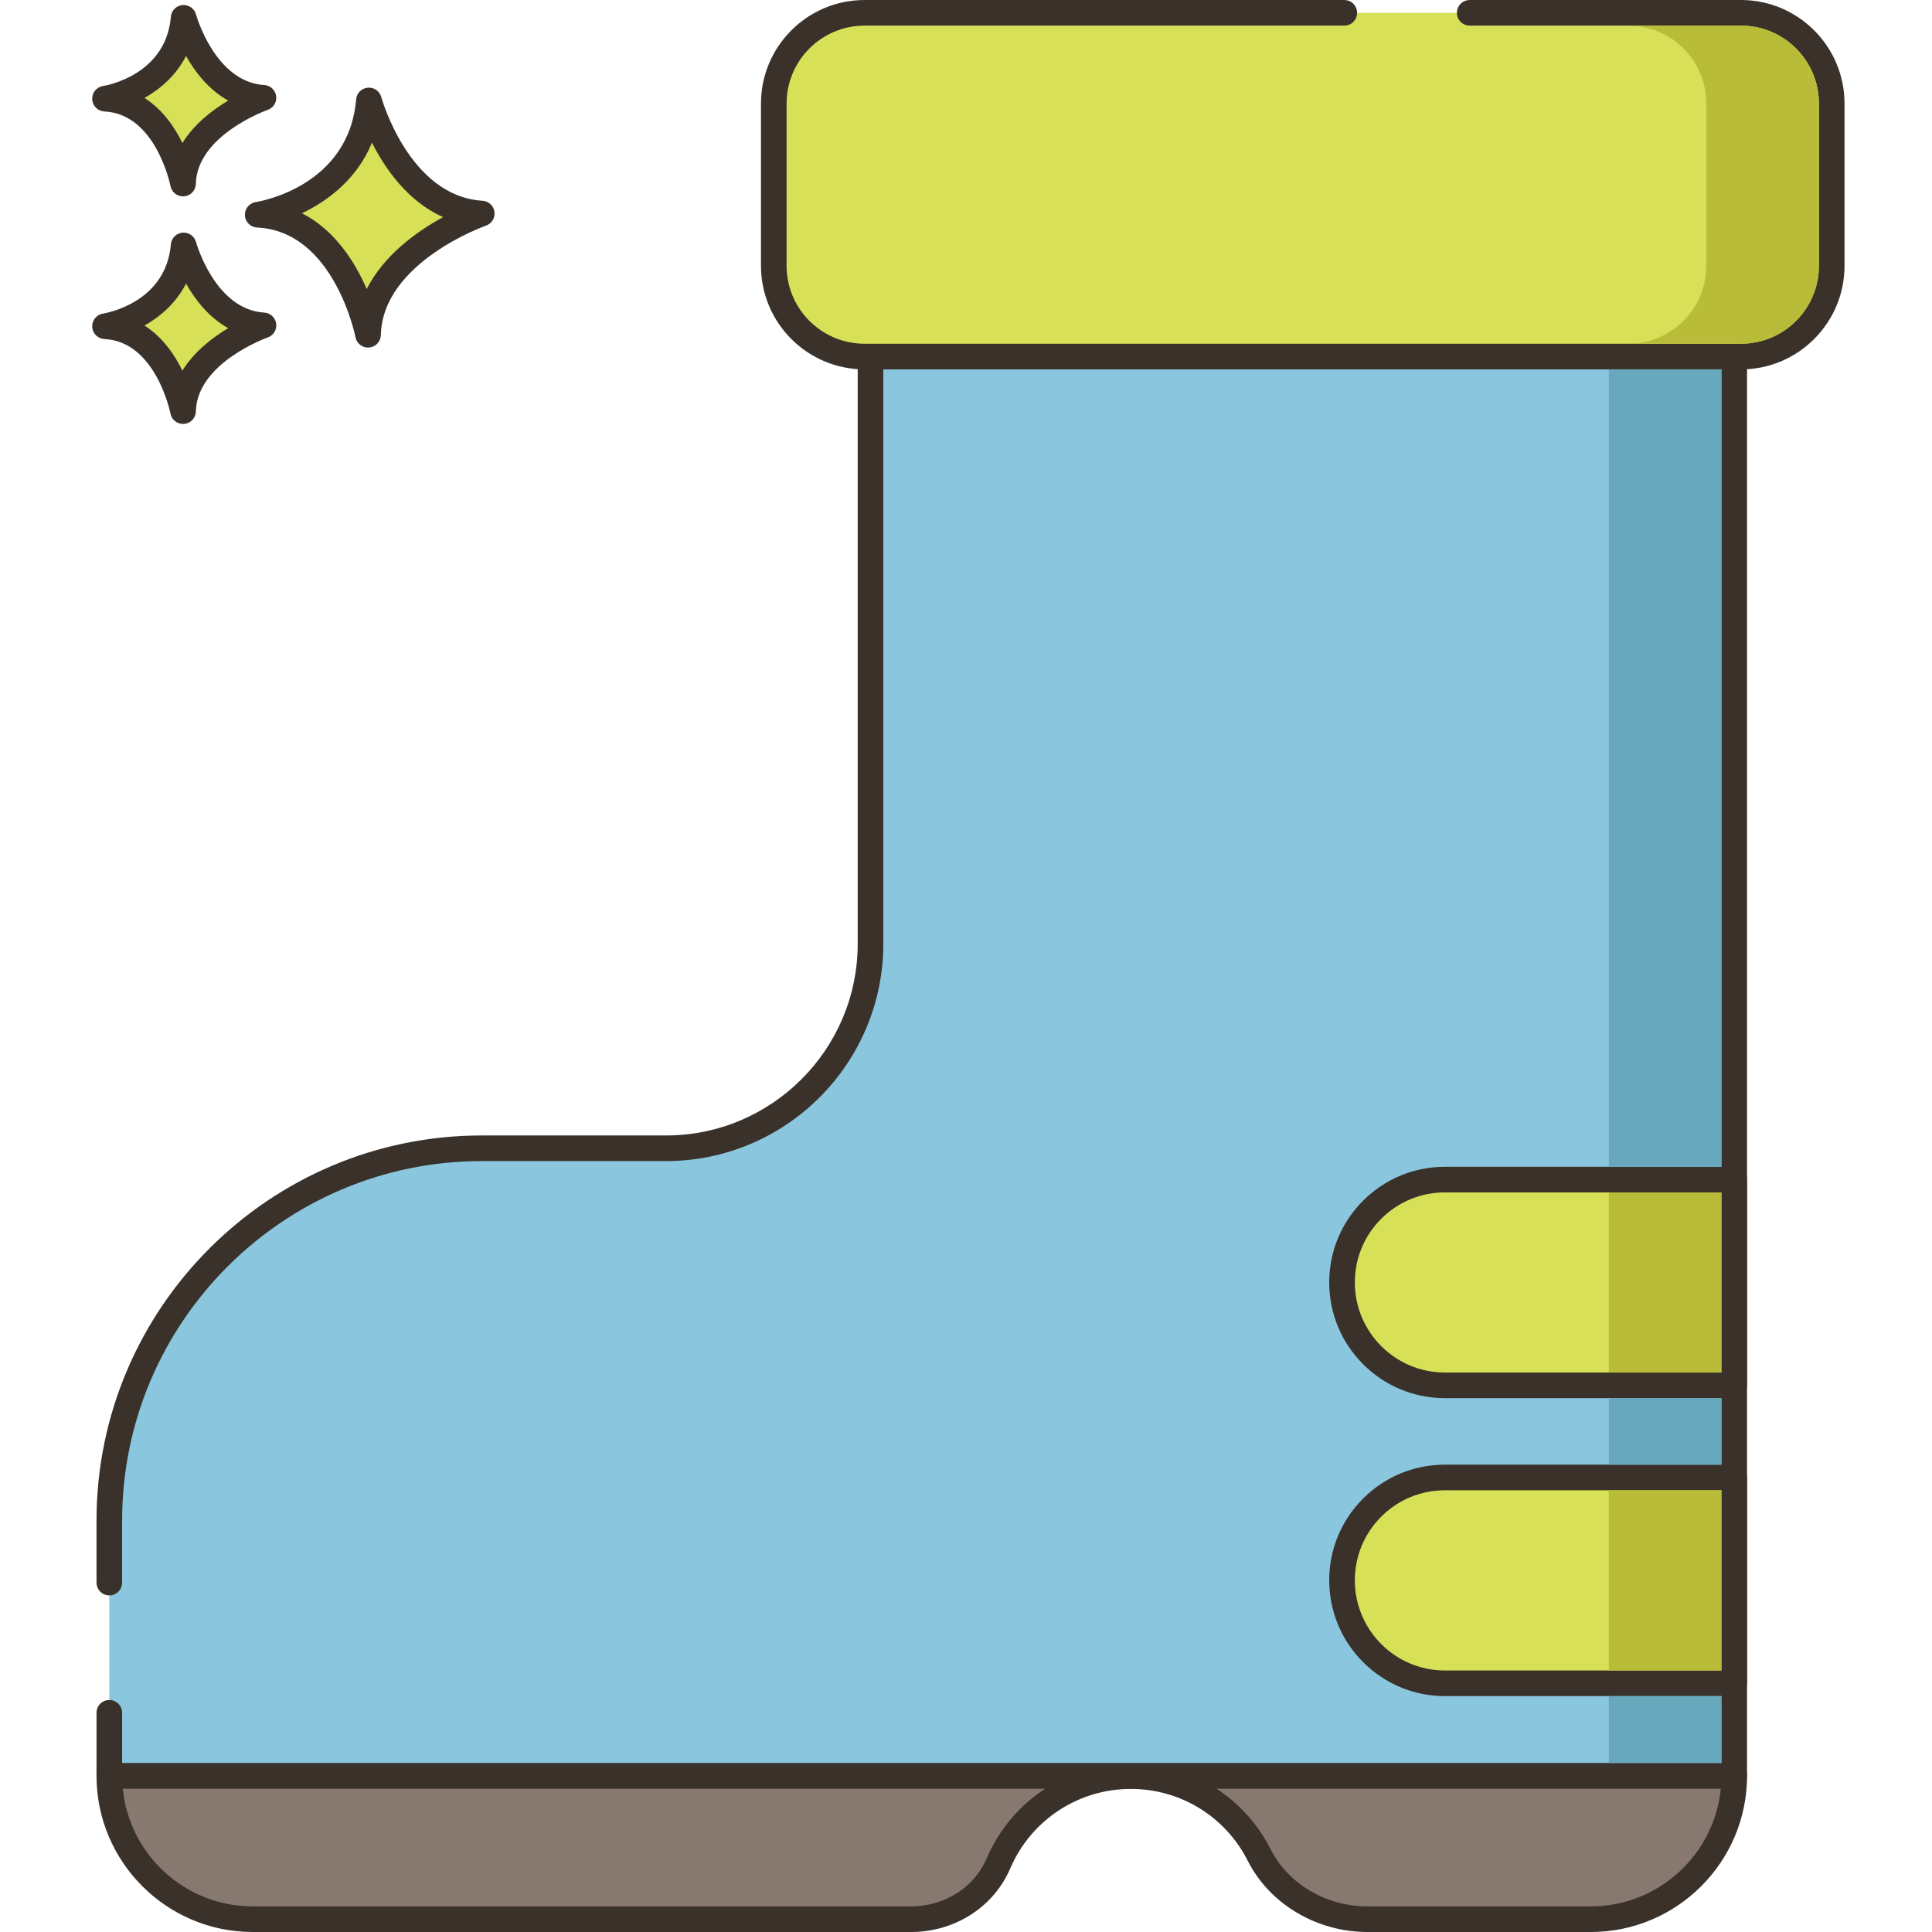 <?xml version="1.0" encoding="UTF-8"?>
<!DOCTYPE svg PUBLIC '-//W3C//DTD SVG 1.0//EN'
          'http://www.w3.org/TR/2001/REC-SVG-20010904/DTD/svg10.dtd'>
<svg contentScriptType="text/ecmascript" width="100pt" xmlns:xlink="http://www.w3.org/1999/xlink" zoomAndPan="magnify" contentStyleType="text/css" viewBox="-21 0 452 452.6" height="100.0pt" preserveAspectRatio="xMidYMid meet" xmlns="http://www.w3.org/2000/svg" version="1.0"
><path style="fill:#d7e057;" d="m65.121 23.527c-1.949 23.129-26.051 26.781-26.051 26.781 20.695.973 25.852 28.117 25.852 28.117.441-19.355 26.641-28.402 26.641-28.402-19.625-1.176-26.441-26.496-26.441-26.496zm0 0"
  /><path style="fill:#3a312a;" d="m91.742 47.027c-17.207-1.031-23.66-24.051-23.723-24.285-.383-1.402-1.703-2.32-3.168-2.203-1.453.133-2.598 1.285-2.719 2.734-1.719 20.43-22.625 23.93-23.508 24.066-1.527.23-2.625 1.582-2.547 3.121.078 1.543 1.312 2.77 2.855 2.844 18.055.848 22.996 25.434 23.043 25.684.277 1.422 1.52 2.434 2.945 2.434.086 0 .168 0 .254-.012 1.527-.125 2.711-1.383 2.75-2.918.383-17.016 24.379-25.551 24.625-25.637 1.352-.469 2.184-1.828 1.988-3.242-.199-1.418-1.367-2.5-2.797-2.586zm-27.133 20.688c-2.711-6.258-7.418-13.812-15.172-17.75 5.859-2.812 12.816-7.828 16.402-16.547 3.102 6.141 8.398 13.762 16.668 17.445-6.016 3.281-13.844 8.812-17.898 16.852zm0 0"
  /><path style="fill:#d7e057;" d="m21.723 57.488c-1.379 16.359-18.426 18.945-18.426 18.945 14.637.688 18.285 19.887 18.285 19.887.312-13.691 18.844-20.09 18.844-20.09-13.883-.832-18.703-18.742-18.703-18.742zm0 0"
  /><path style="fill:#3a312a;" d="m40.605 73.23c-11.535-.688-15.945-16.367-15.988-16.527-.379-1.402-1.719-2.324-3.164-2.203-1.449.129-2.598 1.285-2.723 2.734-1.156 13.742-15.289 16.137-15.879 16.227-1.527.23-2.629 1.582-2.547 3.125.078 1.539 1.312 2.766 2.855 2.84 12.066.566 15.445 17.289 15.477 17.453.27 1.422 1.516 2.438 2.945 2.438.082 0 .168-.004.25-.008 1.531-.125 2.715-1.387 2.754-2.922.258-11.418 16.66-17.27 16.82-17.324 1.355-.469 2.188-1.828 1.992-3.246-.195-1.414-1.367-2.5-2.793-2.586zm-19.172 13.594c-1.848-3.773-4.68-7.895-8.891-10.559 3.711-2.082 7.395-5.262 9.738-9.832 2.117 3.746 5.309 7.906 9.883 10.445-3.699 2.199-7.977 5.48-10.73 9.945zm0 0"
  /><path style="fill:#d7e057;" d="m21.723 4.176c-1.379 16.355-18.426 18.941-18.426 18.941 14.637.688 18.285 19.887 18.285 19.887.312-13.691 18.844-20.09 18.844-20.09-13.883-.832-18.703-18.738-18.703-18.738zm0 0"
  /><path style="fill:#3a312a;" d="m40.605 19.918c-11.535-.691-15.945-16.371-15.988-16.531-.379-1.402-1.719-2.324-3.164-2.203-1.449.129-2.598 1.285-2.723 2.738-1.156 13.738-15.289 16.133-15.879 16.227-1.527.23-2.629 1.578-2.547 3.121.078 1.539 1.312 2.77 2.855 2.844 12.066.566 15.445 17.285 15.477 17.449.27 1.426 1.516 2.441 2.945 2.441.082 0 .168-.004.25-.012 1.531-.125 2.715-1.387 2.754-2.922.258-11.418 16.66-17.266 16.82-17.324 1.355-.465 2.188-1.824 1.992-3.242-.195-1.414-1.367-2.5-2.793-2.586zm-19.172 13.59c-1.848-3.77-4.68-7.895-8.891-10.559 3.711-2.082 7.395-5.258 9.738-9.832 2.117 3.746 5.309 7.906 9.883 10.445-3.699 2.203-7.977 5.48-10.73 9.945zm0 0"
  /><path style="fill:#87796f;" d="m4.309 416c0 18.559 15.043 33.602 33.602 33.602h154.188c8.785 0 17.035-4.973 20.492-13.051 5.148-12.031 17.098-20.473 31.02-20.473 13.133 0 24.52 7.527 30.082 18.5 4.773 9.422 14.797 15.023 25.359 15.023h52.32c18.559 0 33.598-15.043 33.598-33.602zm0 0"
  /><path style="fill:#3a312a;" d="m384.969 413h-380.66c-1.656 0-3 1.344-3 3 0 20.18 16.418 36.602 36.602 36.602h154.188c10.262 0 19.387-5.84 23.254-14.871 4.848-11.328 15.941-18.652 28.262-18.652 11.633 0 22.133 6.461 27.402 16.855 5.129 10.125 16.133 16.668 28.035 16.668h52.32c20.184 0 36.602-16.418 36.602-36.602-.004-1.656-1.348-3-3.004-3zm-175.133 22.371c-2.918 6.82-9.883 11.23-17.738 11.23h-154.188c-15.863 0-28.941-12.133-30.453-27.602h216.141c-5.984 3.887-10.832 9.512-13.762 16.371zm141.535 11.23h-52.32c-9.664 0-18.566-5.25-22.684-13.379-3-5.918-7.414-10.766-12.723-14.223h118.18c-1.512 15.469-14.594 27.602-30.453 27.602zm0 0"
  /><path style="fill:#8ac6dd;" d="m182.629 83.52v137.582c0 26.457-21.457 47.898-47.918 47.898h-43.141c-48.199 0-87.262 39.059-87.262 87.238v59.762h380.66v-332.48zm0 0"
  /><path style="fill:#3a312a;" d="m384.969 80.52h-202.34c-1.656 0-3 1.344-3 3v137.582c0 24.758-20.148 44.898-44.918 44.898h-43.141c-49.77 0-90.262 40.48-90.262 90.238v14.508c0 1.656 1.344 3 3 3s3-1.344 3-3v-14.508c0-46.449 37.801-84.238 84.262-84.238h43.141c28.078 0 50.918-22.836 50.918-50.898v-134.582h196.34v326.48h-374.66v-11.746c0-1.66-1.344-3-3-3s-3 1.34-3 3v14.746c0 1.656 1.344 3 3 3h380.66c1.656 0 3-1.344 3-3v-332.48c0-1.656-1.344-3-3-3zm0 0"
  /><path style="fill:#d7e057;" d="m386.555 3h-205.332c-11.738 0-21.254 9.516-21.254 21.258v38.016c0 11.738 9.516 21.254 21.254 21.254h205.332c11.738 0 21.254-9.516 21.254-21.254v-38.016c0-11.742-9.516-21.258-21.254-21.258zm0 0"
  /><path style="fill:#3a312a;" d="m386.555 0h-63.551c-1.656 0-3 1.344-3 3s1.344 3 3 3h63.551c10.066 0 18.254 8.191 18.254 18.254v38.02c0 10.066-8.188 18.254-18.254 18.254h-205.332c-10.066 0-18.254-8.188-18.254-18.254v-38.016c0-10.066 8.188-18.254 18.254-18.254h112.398c1.656 0 3-1.344 3-3 0-1.66-1.344-3-3-3h-112.398c-13.375 0-24.254 10.879-24.254 24.254v38.016c0 13.375 10.879 24.258 24.254 24.258h205.332c13.375 0 24.254-10.883 24.254-24.258v-38.016c0-13.375-10.879-24.258-24.254-24.258zm0 0"
  /><path style="fill:#d7e057;" d="m317.191 346.121c-6.66 0-12.68 2.699-17.043 7.059-4.359 4.359-7.059 10.379-7.059 17.039 0 13.32 10.801 24.121 24.102 24.121h67.777v-48.219zm0 0"
  /><path style="fill:#3a312a;" d="m384.969 343.121h-67.777c-7.238 0-14.043 2.82-19.164 7.938-5.121 5.121-7.938 11.922-7.938 19.16 0 14.957 12.156 27.121 27.102 27.121h67.777c1.656 0 3-1.344 3-3v-48.219c0-1.656-1.344-3-3-3zm-3 48.219h-64.777c-11.637 0-21.102-9.473-21.102-21.121 0-5.633 2.195-10.93 6.18-14.918 3.988-3.988 9.285-6.18 14.922-6.18h64.777zm0 0"
  /><path style="fill:#d7e057;" d="m317.191 276.34c-6.66 0-12.68 2.699-17.043 7.059-4.359 4.363-7.059 10.383-7.059 17.043 0 13.32 10.801 24.098 24.102 24.098h67.777v-48.199zm0 0"
  /><path style="fill:#3a312a;" d="m384.969 273.34h-67.777c-7.238 0-14.043 2.82-19.164 7.938-5.121 5.121-7.938 11.926-7.938 19.164 0 14.941 12.156 27.098 27.102 27.098h67.777c1.656 0 3-1.34 3-3v-48.199c0-1.656-1.344-3-3-3zm-3 48.199h-64.777c-11.637 0-21.102-9.465-21.102-21.098 0-5.637 2.195-10.934 6.18-14.918 3.988-3.988 9.289-6.184 14.922-6.184h64.777zm0 0"
  /><g style="fill:#68a8bc;"
  ><path d="m355.59 86.52h26.379v186.82h-26.379zm0 0"
    /><path d="m355.59 327.539h26.379v15.582h-26.379zm0 0"
    /><path d="m355.59 397.34h26.379v15.66h-26.379zm0 0"
  /></g
  ><path style="fill:#b9bc39;" d="m386.551 6h-26.379c10.078 0 18.258 8.18 18.258 18.262v38.02c0 10.059-8.18 18.238-18.258 18.238h26.379c10.078 0 18.258-8.18 18.258-18.238v-38.02c0-10.082-8.18-18.262-18.258-18.262zm0 0"
  /><path style="fill:#b9bc39;" d="m355.59 349.121h26.379v42.219h-26.379zm0 0"
  /><path style="fill:#b9bc39;" d="m355.59 279.34h26.379v42.199h-26.379zm0 0"
/></svg
>
